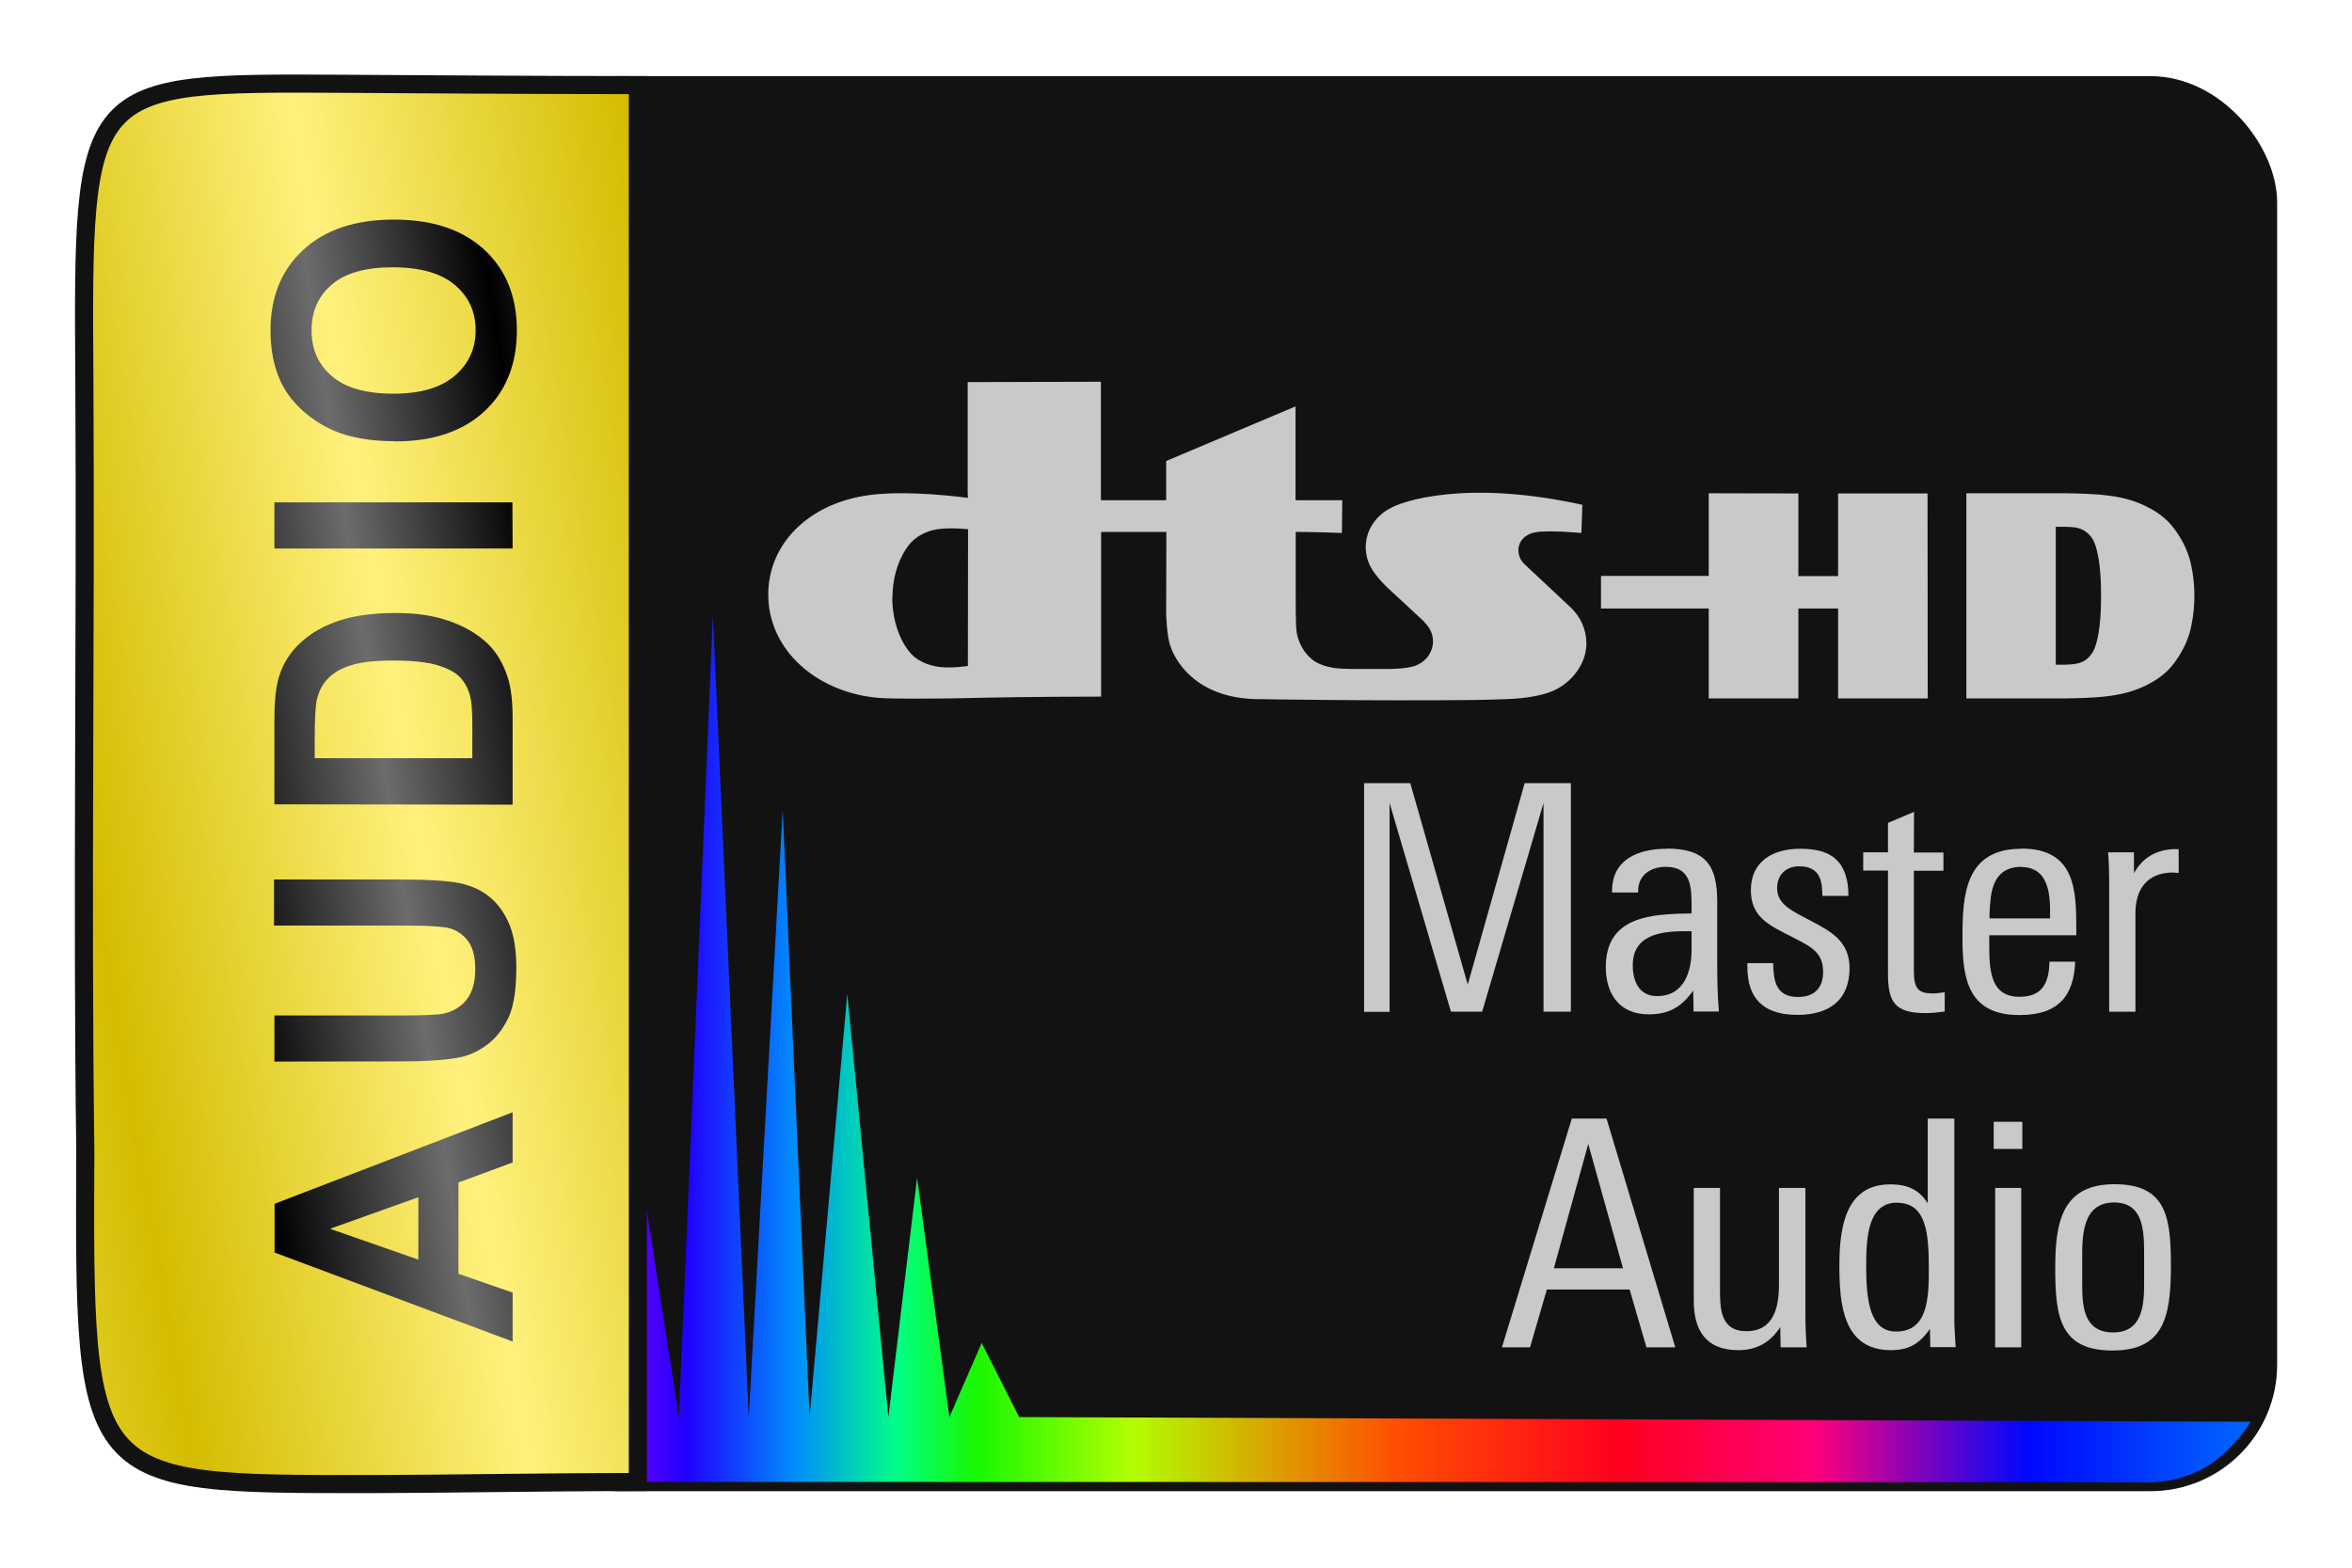 <svg viewBox="0 0 126 84" xmlns="http://www.w3.org/2000/svg"><linearGradient id="a" gradientUnits="userSpaceOnUse" spreadMethod="reflect" x1="-54.91" x2="-53.48" y1="20.56" y2="30.1"><stop offset="0" stop-color="#6c6c6c"/><stop offset="1"/></linearGradient><linearGradient id="b" gradientTransform="matrix(0 -.2 .21 0 -21.79 93.04)" gradientUnits="userSpaceOnUse" x1="67.11" x2="67.11" y1="259.37" y2="735.14"><stop offset="0" stop-color="#7e00ff"/><stop offset=".041" stop-color="#2000ff"/><stop offset=".099" stop-color="#008eff" stop-opacity=".99"/><stop offset=".154" stop-color="#00ff84"/><stop offset=".197" stop-color="#1aff00" stop-opacity=".97"/><stop offset=".279" stop-color="#b1ff00"/><stop offset=".42" stop-color="#ff5000"/><stop offset=".541" stop-color="#ff001f"/><stop offset=".646" stop-color="#ff007a"/><stop offset=".76" stop-color="#0007ff" stop-opacity=".99"/><stop offset=".881" stop-color="#0068ff"/><stop offset="1" stop-opacity=".99"/></linearGradient><filter id="c" color-interpolation-filters="sRGB" height="1" width="1" x="0" y="0"><feGaussianBlur stdDeviation=".002"/></filter><linearGradient id="d" gradientTransform="matrix(.99 0 0 .95 .36 1.93)" gradientUnits="userSpaceOnUse" spreadMethod="reflect" x1="3.66" x2="21.33" y1="42.02" y2="39.08"><stop offset="0" stop-color="#d4bd00"/><stop offset="1" stop-color="#fff17d"/></linearGradient><rect fill="#121212" height="75.14" ry="6.44" stroke="#121212" stroke-linecap="round" stroke-linejoin="round" stroke-width=".68" width="94.98" x="26.67" y="4.42"/><path d="m38.19 32.96-1.82 42.96-2.4-15.4-1.54 15.4-1.92-27.06-1.85 27.06c-.31-1.47-.92-3.96-.92-3.96l.03 7.44 87.06.02s1.46.15 3.08-.67 2.66-2.57 2.66-2.57l-65.97-.25-2.01-3.97-1.73 3.97-1.73-12.82-1.54 12.82-2.2-22.68-2.02 22.68-1.44-32.55-1.82 32.55z" fill="url(#b)" stroke-width=".97"/><path d="m34.12 4.56c-5.36 0-12.01-.05-15.75-.07-13.94-.08-13.96-.08-13.85 15.96.08 13.76-.13 27.73.05 41.18-.08 17.95-.12 17.9 15.26 17.89 3.36 0 9.58-.11 14.28-.11h.06v-74.85z" fill="url(#d)" stroke="#121212" stroke-width=".97"/><g fill="url(#a)" filter="url(#c)" stroke-width="0" transform="matrix(0 -.95 .99 0 1.85 -.66)"><path d="m-63.43 25.87h-2.83l-1.13-2.93h-5.15l-1.06 2.93h-2.76l5.02-12.88h2.75zm-4.79-5.1-1.78-4.78-1.74 4.78z"/><path d="m-60.57 12.98h2.6v6.98q0 1.66.1 2.15.17.79.79 1.27.63.47 1.72.47 1.11 0 1.67-.45.56-.46.68-1.12.11-.66.11-2.19v-7.13h2.6v6.77q0 2.32-.21 3.28-.21.96-.78 1.62-.56.66-1.51 1.05-.95.39-2.48.39-1.85 0-2.8-.42-.95-.43-1.5-1.11-.55-.69-.73-1.43-.25-1.11-.25-3.27z"/><path d="m-46.06 12.98h4.75q1.61 0 2.45.25 1.13.33 1.94 1.19.81.85 1.23 2.09.42 1.23.42 3.04 0 1.59-.4 2.74-.48 1.41-1.38 2.28-.68.66-1.83 1.03-.86.27-2.3.27h-4.9zm2.6 2.18v8.53h1.94q1.09 0 1.57-.12.63-.16 1.05-.54.42-.38.69-1.24.26-.87.26-2.36 0-1.49-.26-2.29-.26-.8-.74-1.25-.47-.45-1.2-.61-.54-.12-2.14-.12z"/><path d="m-31.63 25.87v-12.89h2.6v12.88z"/><path d="m-25.58 19.51q0-1.97.59-3.3.44-.98 1.2-1.77.76-.78 1.67-1.16 1.2-.51 2.78-.51 2.85 0 4.55 1.77 1.71 1.77 1.71 4.91 0 3.12-1.7 4.89-1.7 1.76-4.54 1.76-2.87 0-4.57-1.75-1.7-1.76-1.7-4.83zm2.68-.09q0 2.19 1.01 3.32 1.01 1.13 2.57 1.13 1.56 0 2.55-1.12 1-1.13 1-3.37 0-2.21-.98-3.3-.97-1.09-2.58-1.09-1.61 0-2.59 1.11-.98 1.1-.98 3.32z"/></g><g fill="#c9c9c9" transform="matrix(.99 0 0 .95 .36 1.93)"><path d="m59.22 37.26c-3.53 0-6.27.06-6.27.06-3.41.09-5.09.04-5.09.04-3.58 0-6.57-2.43-6.65-5.72-.08-3.09 2.41-5.62 6.22-5.82 0 0 1.68-.16 4.58.23l-.01-.33v-6.2l7.21-.02v6.68h3.53v-2.21l7-3.08v5.29h2.53l-.02 1.85c-1.36-.06-2.5-.06-2.5-.06v3.44c0 .17-.01 1.8.05 2.2 0 0 .1.95.86 1.57 0 0 .44.41 1.41.49 0 0 .33.03.93.03h1.66.05c1.25 0 1.62-.23 1.62-.23.53-.25.85-.76.85-1.33 0-.43-.19-.8-.48-1.09l.01-.01-1.81-1.75c-.57-.53-.87-.97-.99-1.16l-.01-.02c-.23-.37-.36-.81-.36-1.28 0-.92.51-1.72 1.25-2.15l.05-.03c.67-.42 4.14-1.65 10.42-.21l-.05 1.59-.13-.01s-1.68-.16-2.35-.03h-.01c-.52.09-.92.48-.92 1.02 0 .26.11.54.27.71l.04.05 2.52 2.46.02.02c.51.51.83 1.22.83 2.01 0 1.25-.93 2.38-2.04 2.77 0 0-.71.28-1.89.35 0 0-.55.04-2.13.07h-.09c-5.71.06-11.64-.05-11.64-.05h-.14c-3.8-.12-4.57-2.97-4.57-2.97-.21-.53-.24-1.84-.24-1.84l.01-4.62h-3.53v9.28zm-11.3-5.48c.04 1.92.91 2.93.91 2.93.58.8 1.69.88 1.69.88.62.08 1.49-.06 1.49-.06l.01-7.71s-.84-.1-1.5-.02c0 0-1.08.05-1.74.96 0 0-.84 1.06-.85 2.86z" stroke-width=".08"/><path d="m106.04 25.79v11.57h5.44s.94-.01 1.68-.07c0 0 .99-.06 1.8-.33 0 0 1.36-.4 2.15-1.37 0 0 .78-.89 1.06-2.12 0 0 .21-.84.21-1.84v-.11c0-1-.21-1.84-.21-1.84-.28-1.23-1.06-2.12-1.06-2.12-.79-.97-2.15-1.37-2.15-1.37-.81-.27-1.8-.33-1.8-.33-.73-.06-1.68-.07-1.68-.07zm-13.94 0v4.66h-5.83v1.84h5.83v5.07h4.85v-5.07h2.15v5.07h4.85l-.01-11.56h-4.84v4.66h-2.15v-4.66zm18.78 1.89h.39s.45 0 .67.04c0 0 .32.04.58.25 0 0 .26.17.43.56 0 0 .24.51.33 1.66 0 0 .05.49.05 1.34v.08c0 .84-.05 1.34-.05 1.34-.09 1.15-.33 1.66-.33 1.66-.17.38-.43.56-.43.56-.26.21-.58.24-.58.24-.23.05-.67.05-.67.05h-.39z" stroke-width=".08"/><path d="m103.95 61.06v4.77c-.44-.7-1-1.06-2.03-1.06-2.39 0-2.75 2.36-2.75 4.57 0 2.2.2 4.78 2.79 4.78.98 0 1.57-.38 2.11-1.2l.02 1.03h1.37c-.02-.43-.08-1.26-.07-1.7v-11.19zm-30.5-18.92v12.9h1.38v-11.78l3.32 11.77h1.69l3.32-11.77v11.77h1.48v-12.89h-2.5l-3.08 11.36-3.11-11.36zm11.24 18.92-3.78 12.9h1.52l.91-3.26h4.48l.91 3.26h1.56l-3.72-12.9zm22.83.18v1.53h1.55v-1.53zm-21.94 1.25 1.88 7.01h-3.74zm17.63-18.73-1.41.62v1.66h-1.34v1.03h1.34v5.81c0 1.57.34 2.23 2.03 2.23.34 0 .7-.04 1.04-.09v-1.09c-.24.04-.45.07-.65.07-.76 0-1.02-.25-1.02-1.27v-5.65h1.6v-1.03h-1.6zm-13.38 2.08c-1.59 0-2.96.63-2.96 2.38v.09h1.41v-.09c0-.89.67-1.36 1.5-1.36 1.39 0 1.39 1.18 1.39 2.24v.39c-2.28.02-4.64.2-4.64 3.03 0 1.48.72 2.66 2.32 2.66 1.12 0 1.78-.43 2.41-1.34l.02 1.18h1.37c-.08-.96-.09-1.91-.09-2.87v-3.32c0-2.01-.59-3-2.73-3zm7.22 0c-1.51 0-2.67.73-2.67 2.34 0 1.56 1.05 2 2.28 2.66 1.04.55 1.63.88 1.63 1.96 0 .88-.47 1.4-1.36 1.4-.93 0-1.25-.55-1.32-1.41-.02-.15-.02-.34-.02-.5h-1.4c0 .23 0 .46.02.62.12 1.53 1.02 2.3 2.69 2.3 1.73 0 2.82-.84 2.82-2.64 0-1.52-1.02-2.08-2.14-2.69-1.01-.55-1.78-.92-1.78-1.82 0-.73.46-1.23 1.19-1.23.85 0 1.14.46 1.23 1.1.01.18.03.37.03.57h1.41c0-.25-.02-.5-.05-.72-.22-1.35-1-1.94-2.56-1.94zm17.01 18.92c-2.87 0-3.21 2.18-3.21 4.76 0 2.76.28 4.62 3.1 4.62 2.71 0 3.16-1.78 3.16-4.74 0-2.73-.21-4.64-3.05-4.64zm-5.04-18.92c-3.07 0-3.19 2.64-3.19 5.05 0 2.35.34 4.33 3.09 4.33 2.19 0 2.94-1.18 3.01-3.01h-1.39c-.03 1.05-.28 1.98-1.62 1.98-1.52 0-1.64-1.37-1.64-2.86v-.61h4.71v-.41c0-2.18-.08-4.48-2.97-4.48zm8.37.02c-1.02 0-1.81.46-2.28 1.36v-1.18h-1.4c.04.39.06 1.23.06 1.64v7.35h1.42v-5.57c0-1.32.62-2.28 2.04-2.28.1 0 .2.02.3.03v-1.34zm-26.1 19.11v6.36c0 1.66.65 2.79 2.41 2.79 1.02 0 1.75-.46 2.27-1.3l.02 1.14h1.41c-.05-.66-.07-1.3-.07-1.98v-7.01h-1.43v5.46c0 1.21-.25 2.62-1.76 2.62-1.41 0-1.43-1.28-1.43-2.34v-5.74zm16.31 0v8.99h1.41v-8.99zm6.44.82c1.7 0 1.62 1.85 1.62 3.21v1.37c0 1.23-.1 2.75-1.67 2.75-1.66 0-1.68-1.59-1.68-2.8v-1.28c0-1.25-.05-3.25 1.73-3.25zm-5.02-18.92c1.07 0 1.43.84 1.52 1.76.04.39.03.77.03 1.14h-3.28c0-.41.03-.78.07-1.16.12-1 .53-1.75 1.66-1.75zm-6.72 18.94c1.59 0 1.71 1.75 1.71 3.74 0 1.68-.07 3.52-1.77 3.52-1.41 0-1.62-1.71-1.62-3.7 0-1.6.09-3.57 1.67-3.57zm-11.49-15.32h.36v1.07c0 1.16-.38 2.59-1.86 2.59-1 0-1.32-.86-1.32-1.74 0-1.66 1.41-1.92 2.82-1.92z" stroke-width=".13"/></g></svg>